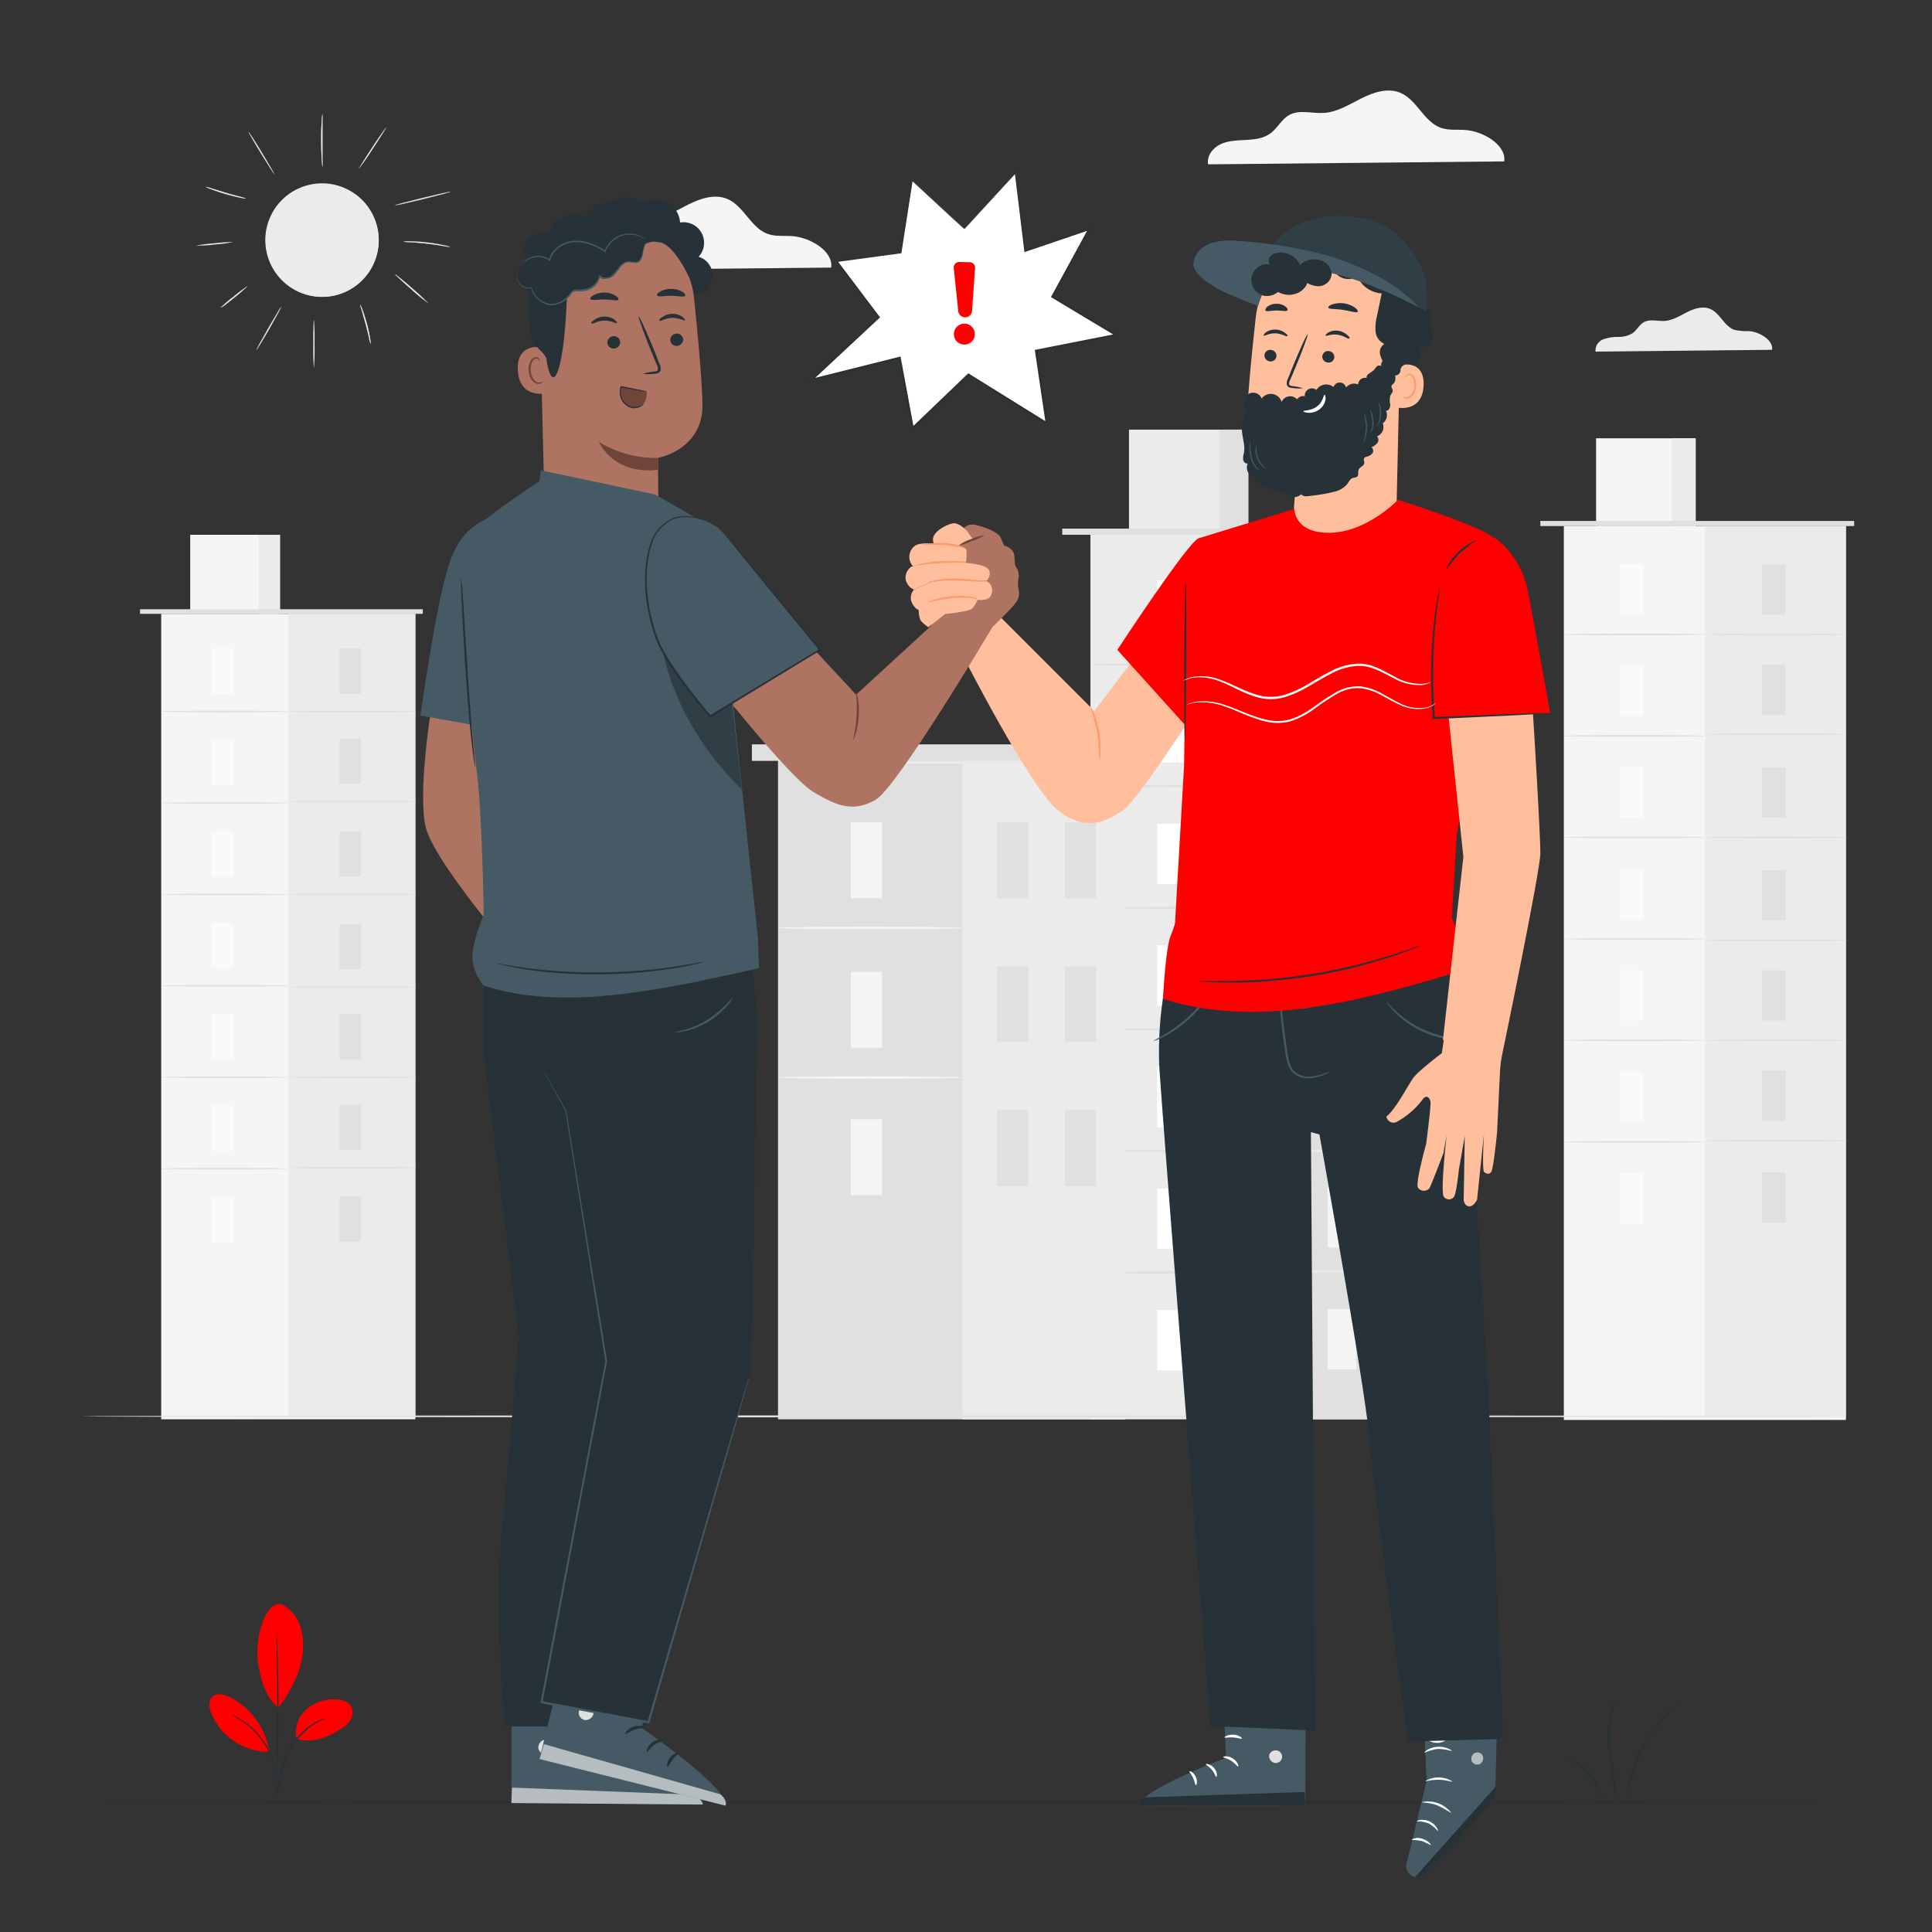 <svg xmlns="http://www.w3.org/2000/svg" viewBox="0 0 500 500"><rect x="0" y="0" width="500" height="500" fill="#333333" stroke="none"/><g id="freepik--background-complete--inject-110"><rect x="404.72" y="136.14" width="73" height="231.34" style="fill:#f5f5f5"></rect><rect x="441.22" y="136.14" width="36.5" height="230.7" style="fill:#ebebeb"></rect><rect x="413.06" y="113.43" width="25.78" height="22.71" style="fill:#f5f5f5"></rect><rect x="432.69" y="113.43" width="6.14" height="22.71" style="fill:#ebebeb"></rect><polyline points="398.64 136.14 398.64 134.82 479.85 134.82 479.85 136.14" style="fill:#e0e0e0"></polyline><rect x="419.13" y="146.05" width="6.18" height="13.03" style="fill:#fafafa"></rect><path d="M441.22,164.19c0,.14-8.17.25-18.25.25s-18.25-.11-18.25-.25,8.17-.25,18.25-.25S441.22,164.05,441.22,164.19Z" style="fill:#e0e0e0"></path><rect x="455.94" y="146.05" width="6.18" height="13.03" style="fill:#e0e0e0"></rect><path d="M478,164.19c0,.14-8.17.25-18.24.25s-18.25-.11-18.25-.25,8.16-.25,18.25-.25S478,164.05,478,164.19Z" style="fill:#e0e0e0"></path><rect x="455.94" y="171.91" width="6.18" height="13.03" style="fill:#e0e0e0"></rect><path d="M478,190.06c0,.13-8.17.25-18.24.25s-18.25-.12-18.25-.25,8.16-.25,18.25-.25S478,189.92,478,190.06Z" style="fill:#e0e0e0"></path><rect x="455.94" y="198.56" width="6.18" height="13.03" style="fill:#e0e0e0"></rect><path d="M478,216.7c0,.14-8.17.25-18.24.25s-18.25-.11-18.25-.25,8.16-.24,18.25-.24S478,216.57,478,216.7Z" style="fill:#e0e0e0"></path><rect x="455.94" y="225.21" width="6.18" height="13.03" style="fill:#e0e0e0"></rect><path d="M478,243.35c0,.14-8.17.25-18.24.25s-18.25-.11-18.25-.25,8.16-.25,18.25-.25S478,243.21,478,243.35Z" style="fill:#e0e0e0"></path><rect x="455.94" y="251.09" width="6.18" height="13.03" style="fill:#e0e0e0"></rect><path d="M478,269.24c0,.13-8.17.24-18.24.24s-18.25-.11-18.25-.24,8.16-.25,18.25-.25S478,269.1,478,269.24Z" style="fill:#e0e0e0"></path><rect x="455.94" y="277.08" width="6.18" height="13.03" style="fill:#e0e0e0"></rect><rect x="455.94" y="303.41" width="6.18" height="13.03" style="fill:#e0e0e0"></rect><path d="M478,295.23c0,.13-8.17.24-18.24.24s-18.25-.11-18.25-.24,8.16-.25,18.25-.25S478,295.09,478,295.23Z" style="fill:#e0e0e0"></path><rect x="419.13" y="172.31" width="6.18" height="13.03" style="fill:#fafafa"></rect><path d="M441.22,190.45c0,.14-8.17.25-18.25.25s-18.25-.11-18.25-.25,8.17-.25,18.25-.25S441.22,190.31,441.22,190.45Z" style="fill:#e0e0e0"></path><rect x="419.13" y="198.57" width="6.18" height="13.03" style="fill:#fafafa"></rect><path d="M441.22,216.71c0,.14-8.17.25-18.25.25s-18.25-.11-18.25-.25,8.17-.25,18.25-.25S441.22,216.58,441.22,216.71Z" style="fill:#e0e0e0"></path><rect x="419.13" y="224.83" width="6.18" height="13.03" style="fill:#fafafa"></rect><path d="M441.22,243c0,.14-8.17.25-18.25.25s-18.25-.11-18.25-.25,8.17-.24,18.25-.24S441.22,242.84,441.22,243Z" style="fill:#e0e0e0"></path><rect x="419.13" y="251.09" width="6.18" height="13.03" style="fill:#fafafa"></rect><path d="M441.22,269.24c0,.13-8.17.24-18.25.24s-18.25-.11-18.25-.24S412.89,269,423,269,441.22,269.1,441.22,269.24Z" style="fill:#e0e0e0"></path><rect x="419.13" y="277.36" width="6.18" height="13.03" style="fill:#fafafa"></rect><path d="M441.22,295.5c0,.13-8.17.25-18.25.25s-18.25-.12-18.25-.25,8.17-.25,18.25-.25S441.22,295.36,441.22,295.5Z" style="fill:#e0e0e0"></path><rect x="419.13" y="303.62" width="6.18" height="13.03" style="fill:#fafafa"></rect><rect x="282.2" y="138.4" width="87.46" height="228.92" style="fill:#ebebeb"></rect><rect x="325.92" y="138.4" width="43.73" height="228.92" style="fill:#e0e0e0"></rect><rect x="292.18" y="111.19" width="30.88" height="27.21" style="fill:#ebebeb"></rect><rect x="315.7" y="111.19" width="7.36" height="27.21" style="fill:#e0e0e0"></rect><rect x="274.91" y="136.81" width="97.31" height="1.59" style="fill:#e0e0e0"></rect><rect x="299.46" y="150.27" width="7.4" height="15.61" style="fill:#fff"></rect><path d="M325.92,172c0,.17-9.79.3-21.86.3s-21.86-.13-21.86-.3,9.78-.3,21.86-.3S325.92,171.84,325.92,172Z" style="fill:#e0e0e0"></path><rect x="343.57" y="150.27" width="7.4" height="15.61" style="fill:#f5f5f5"></rect><path d="M370,172c0,.17-9.79.3-21.86.3s-21.87-.13-21.87-.3,9.79-.3,21.87-.3S370,171.84,370,172Z" style="fill:#ebebeb"></path><rect x="343.57" y="181.26" width="7.4" height="15.61" style="fill:#f5f5f5"></rect><path d="M370,203c0,.17-9.79.3-21.86.3s-21.87-.13-21.87-.3,9.79-.29,21.87-.29S370,202.83,370,203Z" style="fill:#ebebeb"></path><rect x="343.57" y="213.18" width="7.4" height="15.61" style="fill:#f5f5f5"></rect><path d="M370,234.92c0,.16-9.79.3-21.86.3s-21.87-.14-21.87-.3,9.79-.3,21.87-.3S370,234.76,370,234.92Z" style="fill:#ebebeb"></path><rect x="343.57" y="245.11" width="7.4" height="15.61" style="fill:#f5f5f5"></rect><path d="M370,266.85c0,.16-9.79.29-21.86.29s-21.87-.13-21.87-.29,9.79-.3,21.87-.3S370,266.68,370,266.85Z" style="fill:#ebebeb"></path><rect x="343.57" y="276.12" width="7.4" height="15.61" style="fill:#f5f5f5"></rect><path d="M370,297.86c0,.16-9.79.3-21.86.3s-21.87-.14-21.87-.3,9.79-.3,21.87-.3S370,297.69,370,297.86Z" style="fill:#ebebeb"></path><rect x="343.57" y="307.26" width="7.4" height="15.61" style="fill:#f5f5f5"></rect><rect x="343.57" y="338.81" width="7.4" height="15.61" style="fill:#f5f5f5"></rect><path d="M370,329c0,.16-9.79.3-21.86.3s-21.87-.14-21.87-.3,9.79-.3,21.87-.3S370,328.83,370,329Z" style="fill:#ebebeb"></path><rect x="299.46" y="181.73" width="7.4" height="15.61" style="fill:#fff"></rect><path d="M325.92,203.47c0,.16-9.79.29-21.86.29s-21.86-.13-21.86-.29,9.78-.3,21.86-.3S325.92,203.3,325.92,203.47Z" style="fill:#e0e0e0"></path><rect x="299.46" y="213.19" width="7.4" height="15.61" style="fill:#fff"></rect><path d="M325.92,234.93c0,.17-9.79.3-21.86.3s-21.86-.13-21.86-.3,9.78-.3,21.86-.3S325.92,234.77,325.92,234.93Z" style="fill:#e0e0e0"></path><rect x="299.46" y="244.66" width="7.4" height="15.61" style="fill:#fff"></rect><path d="M325.92,266.39c0,.17-9.79.3-21.86.3s-21.86-.13-21.86-.3,9.78-.29,21.86-.29S325.92,266.23,325.92,266.39Z" style="fill:#e0e0e0"></path><rect x="299.46" y="276.12" width="7.4" height="15.61" style="fill:#fff"></rect><path d="M325.92,297.86c0,.16-9.79.3-21.86.3s-21.86-.14-21.86-.3,9.78-.3,21.86-.3S325.92,297.69,325.92,297.86Z" style="fill:#e0e0e0"></path><rect x="299.46" y="307.59" width="7.4" height="15.61" style="fill:#fff"></rect><path d="M325.92,329.32c0,.17-9.79.3-21.86.3s-21.86-.13-21.86-.3S292,329,304.06,329,325.92,329.16,325.92,329.32Z" style="fill:#e0e0e0"></path><rect x="299.46" y="339.05" width="7.4" height="15.61" style="fill:#fff"></rect><rect x="201.35" y="196.77" width="89.86" height="170.55" style="fill:#e0e0e0"></rect><rect x="249.08" y="196.77" width="42.13" height="170.55" style="fill:#ebebeb"></rect><rect x="220.19" y="212.82" width="8.08" height="19.63" style="fill:#f5f5f5"></rect><rect x="220.19" y="289.65" width="8.08" height="19.63" style="fill:#f5f5f5"></rect><path d="M249.08,240.15c0,.17-10.69.31-23.87.31s-23.86-.14-23.86-.31,10.68-.3,23.86-.3S249.08,240,249.08,240.15Z" style="fill:#f5f5f5"></path><rect x="220.19" y="251.52" width="8.08" height="19.63" style="fill:#f5f5f5"></rect><path d="M249.08,278.86c0,.17-10.69.3-23.87.3s-23.86-.13-23.86-.3,10.68-.31,23.86-.31S249.08,278.69,249.08,278.86Z" style="fill:#f5f5f5"></path><rect x="258.02" y="212.82" width="8.08" height="19.63" style="fill:#e0e0e0"></rect><rect x="275.55" y="212.82" width="8.08" height="19.63" style="fill:#e0e0e0"></rect><rect x="258.02" y="250.07" width="8.08" height="19.63" style="fill:#e0e0e0"></rect><rect x="275.55" y="250.07" width="8.08" height="19.63" style="fill:#e0e0e0"></rect><rect x="258.02" y="287.31" width="8.08" height="19.63" style="fill:#e0e0e0"></rect><rect x="275.55" y="287.31" width="8.08" height="19.63" style="fill:#e0e0e0"></rect><rect x="194.59" y="192.64" width="103.37" height="4.27" style="fill:#e0e0e0"></rect><path d="M291.84,197.32c0,.17-20.09.31-44.86.31s-44.86-.14-44.86-.31S222.2,197,247,197,291.84,197.15,291.84,197.32Z" style="fill:#ebebeb"></path><rect x="41.72" y="158.86" width="65.77" height="208.45" style="fill:#f5f5f5"></rect><rect x="74.61" y="158.86" width="32.89" height="207.88" style="fill:#ebebeb"></rect><rect x="49.23" y="138.4" width="23.23" height="20.46" style="fill:#f5f5f5"></rect><rect x="66.92" y="138.4" width="5.54" height="20.46" style="fill:#ebebeb"></rect><polyline points="36.24 158.86 36.24 157.67 109.42 157.67 109.42 158.86" style="fill:#e0e0e0"></polyline><rect x="54.71" y="167.79" width="5.57" height="11.74" style="fill:#fafafa"></rect><path d="M74.61,184.13c0,.13-7.36.23-16.44.23s-16.45-.1-16.45-.23,7.36-.22,16.45-.22S74.61,184,74.61,184.13Z" style="fill:#e0e0e0"></path><rect x="87.88" y="167.79" width="5.57" height="11.74" style="fill:#e0e0e0"></rect><path d="M107.78,184.13c0,.13-7.36.23-16.44.23s-16.44-.1-16.44-.23,7.36-.22,16.44-.22S107.78,184,107.78,184.13Z" style="fill:#e0e0e0"></path><rect x="87.88" y="191.1" width="5.57" height="11.74" style="fill:#e0e0e0"></rect><path d="M107.78,207.44c0,.13-7.36.23-16.44.23s-16.44-.1-16.44-.23,7.36-.22,16.44-.22S107.78,207.32,107.78,207.44Z" style="fill:#e0e0e0"></path><rect x="87.88" y="215.11" width="5.57" height="11.74" style="fill:#e0e0e0"></rect><path d="M107.78,231.45c0,.13-7.36.23-16.44.23s-16.44-.1-16.44-.23,7.36-.22,16.44-.22S107.78,231.33,107.78,231.45Z" style="fill:#e0e0e0"></path><rect x="87.88" y="239.12" width="5.57" height="11.74" style="fill:#e0e0e0"></rect><path d="M107.78,255.46c0,.13-7.36.23-16.44.23s-16.44-.1-16.44-.23,7.36-.22,16.44-.22S107.78,255.34,107.78,255.46Z" style="fill:#e0e0e0"></path><rect x="87.88" y="262.44" width="5.57" height="11.74" style="fill:#e0e0e0"></rect><path d="M107.78,278.79c0,.12-7.36.22-16.44.22s-16.44-.1-16.44-.22,7.36-.23,16.44-.23S107.78,278.66,107.78,278.79Z" style="fill:#e0e0e0"></path><rect x="87.88" y="285.86" width="5.57" height="11.74" style="fill:#e0e0e0"></rect><rect x="87.88" y="309.58" width="5.57" height="11.74" style="fill:#e0e0e0"></rect><path d="M107.78,302.21c0,.12-7.36.22-16.44.22s-16.44-.1-16.44-.22,7.36-.23,16.44-.23S107.78,302.08,107.78,302.21Z" style="fill:#e0e0e0"></path><rect x="54.71" y="191.45" width="5.57" height="11.74" style="fill:#fafafa"></rect><path d="M74.61,207.8c0,.12-7.36.22-16.44.22s-16.45-.1-16.45-.22,7.36-.23,16.45-.23S74.61,207.67,74.61,207.8Z" style="fill:#e0e0e0"></path><rect x="54.71" y="215.11" width="5.57" height="11.74" style="fill:#fafafa"></rect><path d="M74.61,231.46c0,.13-7.36.23-16.44.23s-16.45-.1-16.45-.23,7.36-.22,16.45-.22S74.61,231.34,74.61,231.46Z" style="fill:#e0e0e0"></path><rect x="54.71" y="238.78" width="5.57" height="11.74" style="fill:#fafafa"></rect><path d="M74.61,255.12c0,.13-7.36.23-16.44.23s-16.45-.1-16.45-.23,7.36-.22,16.45-.22S74.61,255,74.61,255.12Z" style="fill:#e0e0e0"></path><rect x="54.71" y="262.44" width="5.57" height="11.74" style="fill:#fafafa"></rect><path d="M74.61,278.79c0,.12-7.36.22-16.44.22s-16.45-.1-16.45-.22,7.36-.23,16.45-.23S74.61,278.66,74.61,278.79Z" style="fill:#e0e0e0"></path><rect x="54.71" y="286.1" width="5.57" height="11.74" style="fill:#fafafa"></rect><path d="M74.61,302.45c0,.13-7.36.23-16.44.23s-16.45-.1-16.45-.23,7.36-.22,16.45-.22S74.61,302.33,74.61,302.45Z" style="fill:#e0e0e0"></path><rect x="54.71" y="309.77" width="5.57" height="11.74" style="fill:#fafafa"></rect><path d="M475,366.55c0,.14-101.64.26-227,.26s-227-.12-227-.26,101.61-.26,227-.26S475,366.41,475,366.55Z" style="fill:#e0e0e0"></path><path d="M215.11,69.25c.59-4.26-5.42-7.77-9.94-8.13-2.15-.18-4.39.15-6.43-.56-4.42-1.54-6.19-7.25-10.5-9.07-3.23-1.36-6.94-.15-10.07,1.42s-6.21,3.56-9.71,3.78c-3,.2-6.33-.93-9,.55-2,1.11-3,3.39-4.85,4.74s-4.11,1.6-6.33,1.72-4.51.14-6.53,1.06-3.69,3.06-3.27,5.24Z" style="fill:#f5f5f5"></path><path d="M389.29,41.77c.59-4.26-5.42-7.76-9.94-8.12-2.15-.18-4.39.15-6.43-.56-4.42-1.54-6.19-7.25-10.5-9.07-3.23-1.36-6.94-.15-10.07,1.42s-6.21,3.56-9.71,3.78c-3,.2-6.33-.93-9,.55-2,1.11-3,3.39-4.85,4.74s-4.11,1.59-6.33,1.71-4.51.15-6.53,1.07-3.68,3.06-3.27,5.24Z" style="fill:#f5f5f5"></path><path d="M458.61,90.53c.35-2.53-3.24-4.62-5.93-4.84a15.22,15.22,0,0,1-3.83-.33c-2.64-.92-3.69-4.33-6.26-5.41-1.93-.81-4.14-.09-6,.85s-3.7,2.12-5.78,2.25c-1.81.12-3.78-.55-5.37.33-1.18.66-1.8,2-2.88,2.82a7,7,0,0,1-3.78,1,10.59,10.59,0,0,0-3.89.63A3.08,3.08,0,0,0,412.93,91Z" style="fill:#ebebeb"></path><circle cx="83.34" cy="62.14" r="14.68" transform="translate(-6.3 114.77) rotate(-67.13)" style="fill:#ebebeb"></circle><path d="M83.34,76.83a14.61,14.61,0,1,1,5.72-1.15A14.54,14.54,0,0,1,83.34,76.83Z" style="fill:#ebebeb"></path><path d="M81.25,95a58.75,58.75,0,0,1-.15-6.06,58.63,58.63,0,0,1,.15-6,58.63,58.63,0,0,1,.15,6A58.75,58.75,0,0,1,81.25,95Z" style="fill:#ebebeb"></path><path d="M81.25,95s-.08,0-.13-1.79c0-1.14,0-2.66,0-4.28s0-3.14,0-4.28c0-1.79.1-1.79.13-1.79s.08,0,.12,1.79c0,1.14,0,2.66,0,4.28s0,3.14,0,4.28C81.33,95,81.28,95,81.25,95Zm0-12.1c-.07.23-.14,2.52-.14,6s.07,5.81.14,6c.07-.22.14-2.52.14-6S81.32,83.11,81.25,82.88Z" style="fill:#ebebeb"></path><path d="M72.79,79.44c.07,0-1.31,2.57-3.08,5.65s-3.28,5.54-3.36,5.5,1.31-2.58,3.09-5.65S72.72,79.4,72.79,79.44Z" style="fill:#ebebeb"></path><path d="M66.36,90.6h0s-.07,0,.84-1.71c.58-1.06,1.37-2.47,2.23-4s1.69-2.88,2.32-3.92a7.79,7.79,0,0,1,1.05-1.59h0s.07,0-.85,1.71c-.58,1.06-1.37,2.47-2.23,4-1.53,2.64-3.22,5.46-3.36,5.5Zm6.41-11.13c-.17.17-1.46,2.25-3.32,5.47s-3,5.38-3.08,5.62c.18-.17,1.46-2.25,3.32-5.48S72.71,79.71,72.77,79.47Z" style="fill:#ebebeb"></path><path d="M64.11,74A33.75,33.75,0,0,1,60.68,77a34.33,34.33,0,0,1-3.62,2.68,30.59,30.59,0,0,1,3.43-2.92A33,33,0,0,1,64.11,74Z" style="fill:#ebebeb"></path><path d="M57.06,79.66h0s0-.06,1-.93c.65-.55,1.52-1.27,2.47-2A36.82,36.82,0,0,1,64.1,74h0s0,0,0,0h0A35.89,35.89,0,0,1,60.69,77c-.94.75-1.84,1.44-2.52,2A4.83,4.83,0,0,1,57.06,79.66Zm7-5.61a38.11,38.11,0,0,0-3.6,2.68,41.3,41.3,0,0,0-3.42,2.89A38.89,38.89,0,0,0,60.67,77,40.9,40.9,0,0,0,64.09,74.05Zm0,0Z" style="fill:#ebebeb"></path><path d="M95.9,89a7.77,7.77,0,0,1-.39-1.49c-.21-.92-.51-2.2-.89-3.59s-.75-2.65-1-3.56a9.27,9.27,0,0,1-.42-1.48,6.48,6.48,0,0,1,.62,1.41c.34.89.75,2.14,1.13,3.55a36.32,36.32,0,0,1,.8,3.63A7,7,0,0,1,95.9,89Z" style="fill:#ebebeb"></path><path d="M95.9,89c-.05,0-.11-.23-.41-1.51-.19-.86-.5-2.17-.88-3.59s-.78-2.72-1-3.55v0c-.38-1.2-.45-1.47-.4-1.48s0,0,.22.37.26.64.42,1.05c.23.6.68,1.87,1.13,3.54s.69,3,.8,3.64A7.27,7.27,0,0,1,95.91,89ZM93.18,78.9c0,.11.19.7.42,1.44v0c.26.83.65,2.1,1,3.55s.69,2.74.88,3.6.32,1.37.37,1.47a8.84,8.84,0,0,0-.18-1.51c-.11-.64-.35-2-.8-3.63s-.9-2.93-1.13-3.54A9.5,9.5,0,0,0,93.18,78.9Z" style="fill:#ebebeb"></path><path d="M110.79,78.43a49.51,49.51,0,0,1-4.34-3.58A52,52,0,0,1,102.31,71a53.28,53.28,0,0,1,4.34,3.59A55.47,55.47,0,0,1,110.79,78.43Z" style="fill:#ebebeb"></path><path d="M110.78,78.45a55.87,55.87,0,0,1-4.34-3.59c-1.13-1-2.19-1.93-3-2.66-1.22-1.13-1.19-1.16-1.17-1.19h0a55.87,55.87,0,0,1,4.34,3.59c1.13,1,2.19,1.93,3,2.66,1.22,1.12,1.19,1.16,1.17,1.18h0s0,0,0,0ZM102.33,71c.11.19,1.67,1.65,4.13,3.79s4.11,3.5,4.31,3.59c-.11-.19-1.67-1.65-4.13-3.8S102.53,71.12,102.33,71Z" style="fill:#ebebeb"></path><path d="M116.49,63.91a10.94,10.94,0,0,1-1.77-.25c-1.09-.18-2.59-.42-4.26-.61s-3.19-.3-4.29-.37a10.7,10.7,0,0,1-1.78-.16,8.67,8.67,0,0,1,1.79-.06c1.11,0,2.64.09,4.32.28s3.18.47,4.26.7A9.11,9.11,0,0,1,116.49,63.91Z" style="fill:#ebebeb"></path><path d="M116.44,63.94c-.13,0-.49-.06-1.37-.21l-.35-.06c-1.49-.25-2.92-.45-4.26-.6s-2.78-.28-4.29-.38l-.35,0c-1.21-.08-1.45-.1-1.45-.15a0,0,0,0,0,0,0,9.75,9.75,0,0,1,1.8-.07c.76,0,2.34.06,4.32.29s3.52.54,4.27.7a9.12,9.12,0,0,1,1.73.47s0,0,0,0h0S116.49,63.94,116.44,63.94Zm-12-1.41c.1,0,.66.06,1.4.11l.35,0c1.52.1,3,.22,4.29.38s2.78.35,4.26.6l.35.06c.71.12,1.24.21,1.38.21h0a11.59,11.59,0,0,0-1.7-.45c-.74-.16-2.29-.47-4.27-.7a43,43,0,0,0-4.31-.29A10.88,10.88,0,0,0,104.42,62.53Z" style="fill:#ebebeb"></path><path d="M116.51,49.63c0,.09-3.16.93-7.1,1.89s-7.15,1.67-7.17,1.59,3.16-.93,7.1-1.89S116.49,49.55,116.51,49.63Z" style="fill:#ebebeb"></path><path d="M102.27,53.13s0,0,0,0,0-.07,2.08-.63c1.34-.36,3.13-.81,5-1.27s3.71-.89,5.06-1.19c2.12-.47,2.13-.42,2.14-.39h0s0,.08-2.08.63c-1.34.36-3.13.81-5,1.28s-3.71.88-5.06,1.18A19,19,0,0,1,102.27,53.13Zm14.21-3.49c-.29,0-3,.59-7.14,1.6s-6.81,1.73-7.07,1.86c.29,0,3-.59,7.14-1.59S116.22,49.77,116.48,49.64Z" style="fill:#ebebeb"></path><path d="M99.92,33c.07,0-1.45,2.47-3.4,5.41a63.8,63.8,0,0,1-3.65,5.25c-.07,0,1.45-2.47,3.4-5.42S99.85,33,99.92,33Z" style="fill:#ebebeb"></path><path d="M92.87,43.68h0a0,0,0,0,1,0,0c0-.14,1.73-2.9,3.4-5.43,1-1.42,1.84-2.75,2.53-3.74C99.85,33,99.9,33,99.93,33h0S100,33,99,34.63c-.64,1-1.51,2.37-2.45,3.79S94.7,41.18,94,42.17C93,43.55,92.91,43.68,92.87,43.68ZM99.9,33c-.18.16-1.58,2.14-3.62,5.23S93,43.4,92.89,43.64c.18-.17,1.58-2.15,3.62-5.24S99.83,33.26,99.9,33Z" style="fill:#ebebeb"></path><path d="M83.46,29.52a17.13,17.13,0,0,1,0,2c0,1.24,0,3,0,4.85s0,3.61,0,4.86a14.66,14.66,0,0,1,0,2,12.5,12.5,0,0,1-.2-2c-.08-1.25-.14-3-.14-4.87s.05-3.62.13-4.86A10.32,10.32,0,0,1,83.46,29.52Z" style="fill:#ebebeb"></path><path d="M83.47,43.28s0,0-.1-.55c0-.37-.08-.88-.12-1.47,0-.84-.13-2.58-.14-4.87s.08-4,.13-4.86c0-.59.08-1.1.11-1.47.06-.53.08-.56.1-.56h0a7.81,7.81,0,0,1,0,2c0,1.17,0,2.94,0,4.85s0,3.55,0,4.78v.08c0,1.84,0,2,0,2Zm0-13.73a18,18,0,0,0-.18,2c0,.84-.13,2.59-.13,4.86s.09,4,.14,4.87a19.52,19.52,0,0,0,.19,2c0-.17,0-1.25,0-2v-.08c0-1.23,0-2.92,0-4.78s0-3.68,0-4.86C83.47,30.8,83.49,29.72,83.45,29.55Z" style="fill:#ebebeb"></path><path d="M71,45.05c-.08,0-1.62-2.36-3.46-5.36s-3.26-5.47-3.19-5.52S66,36.53,67.8,39.53,71.06,45,71,45.05Z" style="fill:#ebebeb"></path><path d="M71,45.06s-.17-.12-1.08-1.54c-.65-1-1.5-2.37-2.39-3.82-1.57-2.57-3.23-5.39-3.19-5.53h0s.07,0,1.09,1.54c.65,1,1.5,2.37,2.39,3.82s1.71,2.83,2.31,3.87c.94,1.63.9,1.66.88,1.67h0ZM64.36,34.2c.06.24,1.26,2.34,3.19,5.48S70.79,44.86,71,45c-.06-.23-1.26-2.33-3.19-5.48S64.54,34.37,64.36,34.2Z" style="fill:#ebebeb"></path><path d="M63.54,51.38A7.47,7.47,0,0,1,62,51.13c-1-.2-2.27-.52-3.69-.94s-2.71-.86-3.62-1.21a6.9,6.9,0,0,1-1.44-.64,8.33,8.33,0,0,1,1.51.43c.93.3,2.21.7,3.63,1.12s2.72.77,3.66,1A8.63,8.63,0,0,1,63.54,51.38Z" style="fill:#ebebeb"></path><path d="M63.49,51.4l-.38,0L62,51.15c-.64-.14-2-.44-3.69-.95s-3-1-3.61-1.21l-1.07-.44c-.4-.17-.39-.2-.39-.22s.22,0,1.54.42c.74.24,2.13.68,3.63,1.13s2.6.74,3.65,1c1.34.36,1.53.43,1.52.48h0S63.55,51.4,63.49,51.4Zm-10.24-3a11.11,11.11,0,0,0,1.43.61c.61.24,1.9.71,3.61,1.21s3.05.81,3.69.95a11.28,11.28,0,0,0,1.51.25h0c-.1-.06-.87-.27-1.48-.44-1.06-.28-2.29-.62-3.66-1s-2.89-.89-3.63-1.13C54.16,48.6,53.38,48.35,53.25,48.35Z" style="fill:#ebebeb"></path><path d="M60.28,62.66a37.67,37.67,0,0,1-4.68.6,35.37,35.37,0,0,1-4.72.3,38.38,38.38,0,0,1,4.69-.6A35.33,35.33,0,0,1,60.28,62.66Z" style="fill:#ebebeb"></path><path d="M51.15,63.6a.7.7,0,0,1-.27,0v0a0,0,0,0,1,0,0,37.69,37.69,0,0,1,4.69-.61,39.86,39.86,0,0,1,4.72-.3v0h0a0,0,0,0,1,0,0,37.69,37.69,0,0,1-4.69.61C53.8,63.45,51.86,63.6,51.15,63.6Zm-.24,0a43.61,43.61,0,0,0,4.69-.31,42,42,0,0,0,4.66-.59,43.74,43.74,0,0,0-4.69.31A42,42,0,0,0,50.91,63.56Z" style="fill:#ebebeb"></path></g><g id="freepik--Floor--inject-110"><path d="M25.34,466.43c0-.14,99.7-.26,222.65-.26s222.67.12,222.67.26S371,466.7,248,466.7,25.34,466.58,25.34,466.43Z" style="fill:#263238"></path></g><g id="freepik--Plants--inject-110"><path d="M72.72,415.12a9.5,9.5,0,0,1,4.91,5.57,16.66,16.66,0,0,1,.65,7.53C77.73,433.11,75,438.05,72,442c-4.12-3.59-5.06-9.86-5.35-13.07-.44-5.07,1.84-14.51,6.11-13.76" style="fill:#FF0000"></path><path d="M76.75,450a8.09,8.09,0,0,1,2.61-7.69,10.71,10.71,0,0,1,7.92-2.47,4.5,4.5,0,0,1,3.47,1.56,3.45,3.45,0,0,1,.06,3.5,7.1,7.1,0,0,1-2.6,2.56c-3.57,2.23-7.43,3.75-11.46,2.54" style="fill:#FF0000"></path><path d="M71.47,465a5.26,5.26,0,0,1,.14-1c.13-.7.3-1.61.5-2.71a28.65,28.65,0,0,1,2.8-8.68A17.42,17.42,0,0,1,81.14,446a11.6,11.6,0,0,1,2.54-1.12,5.71,5.71,0,0,1,.73-.19.74.74,0,0,1,.26,0,19.13,19.13,0,0,0-3.4,1.56,18,18,0,0,0-6,6.58,30.85,30.85,0,0,0-2.86,8.55c-.25,1.14-.45,2.06-.61,2.69A6.47,6.47,0,0,1,71.47,465Z" style="fill:#263238"></path><path d="M71.62,422.47a2.14,2.14,0,0,1,0,.43c0,.33,0,.75.08,1.26,0,1.1.12,2.68.18,4.64.13,3.92.23,9.34.2,15.32s-.17,11.4-.33,15.31c-.08,2-.16,3.55-.23,4.64,0,.52-.06.94-.08,1.26a1.72,1.72,0,0,1-.06.44,3,3,0,0,1,0-.44c0-.33,0-.75,0-1.26,0-1.14.07-2.72.12-4.64.09-3.92.2-9.33.23-15.31s0-11.39-.1-15.31c0-1.93-.05-3.5-.07-4.64v-1.26A2.12,2.12,0,0,1,71.62,422.47Z" style="fill:#263238"></path><path d="M69.62,453A18.9,18.9,0,0,0,59.3,439.15c-1.38-.66-3.18-1.09-4.31-.07s-.88,2.87-.32,4.29a16.13,16.13,0,0,0,14.85,10" style="fill:#FF0000"></path><path d="M60,443.79a4.08,4.08,0,0,1,.88.38,9.82,9.82,0,0,1,1,.52c.37.24.82.46,1.26.79s1,.66,1.44,1.08a17.53,17.53,0,0,1,1.53,1.4A21,21,0,0,1,69,451.69,20.26,20.26,0,0,1,70.87,456a17.7,17.7,0,0,1,.49,2,14.07,14.07,0,0,1,.24,1.79,13.23,13.23,0,0,1,.07,1.48,9.56,9.56,0,0,1,0,1.12,4.7,4.7,0,0,1-.11.95c-.08,0,.06-1.36-.18-3.53a16.15,16.15,0,0,0-.28-1.75,19.14,19.14,0,0,0-.51-2,22.16,22.16,0,0,0-1.91-4.25,22.44,22.44,0,0,0-2.84-3.69,18.85,18.85,0,0,0-1.48-1.39c-.47-.43-1-.77-1.39-1.1C61.17,444.42,59.93,443.86,60,443.79Z" style="fill:#263238"></path><path d="M434.77,440.57c.06.08-1.27,1.13-3.16,3.1a39,39,0,0,0-6.2,8.6,42.36,42.36,0,0,0-2.35,5.36,39.78,39.78,0,0,0-1.3,4.6c-.58,2.66-.71,4.36-.8,4.35a4.8,4.8,0,0,1,0-1.2,24.31,24.31,0,0,1,.42-3.22,33.26,33.26,0,0,1,1.21-4.69A38.59,38.59,0,0,1,425,452a39,39,0,0,1,3.2-5,34.13,34.13,0,0,1,3.2-3.62,26.7,26.7,0,0,1,2.44-2.16A6.07,6.07,0,0,1,434.77,440.57Z" style="fill:#263238"></path><path d="M417.83,440.64c.08,0-.27,1.45-.72,3.76a24.15,24.15,0,0,0-.47,4.08,33.45,33.45,0,0,0,.35,5c.47,3.58.88,6.82,1.14,9.17.14,1.18.23,2.13.29,2.79a4.26,4.26,0,0,1,0,1,3.73,3.73,0,0,1-.24-1c-.12-.65-.27-1.59-.45-2.76-.36-2.34-.83-5.57-1.3-9.15a30.49,30.49,0,0,1-.31-5.11,21.76,21.76,0,0,1,.59-4.15c.26-1.15.53-2.07.72-2.71A4.37,4.37,0,0,1,417.83,440.64Z" style="fill:#263238"></path><path d="M405.09,454.27a7,7,0,0,1,2.09,1,18.66,18.66,0,0,1,7.12,8.61,7.54,7.54,0,0,1,.64,2.25,23.91,23.91,0,0,0-9.85-11.9Z" style="fill:#263238"></path></g><g id="freepik--speech-bubble--inject-110"><polygon points="249.58 59.28 236.1 46.69 233.15 65.4 216.56 67.63 227.47 82.13 210.11 98.25 232.87 92.57 236.22 110.75 250.64 96.93 270.89 109.5 268.11 90.7 288.72 86.63 272.29 76.81 281.76 59.38 265.24 65.03 262.73 44.78 249.58 59.28" style="fill:#fff"></polygon><path d="M249.58,59.28l.86-1L253,55.46l9.67-10.76.18-.21,0,.27c.7,5.57,1.56,12.41,2.55,20.24l-.22-.14,16.51-5.67.49-.17-.25.45-9.45,17.44-.09-.3,16.44,9.82.54.31-.61.13L268.16,91l.2-.28c.88,6,1.82,12.32,2.78,18.8l.08.55-.47-.3L251.53,97.79l-1-.64.32,0L236.4,110.93l-.35.33-.08-.47-3.35-18.17.31.2-22.76,5.66-.9.23.68-.63L227.32,82l0,.29L216.41,67.74l-.2-.26.33,0,16.59-2.19-.14.13,3-18.7,0-.22.16.16,10,9.39,2.57,2.44.87.84s-.3-.25-.87-.78-1.46-1.33-2.59-2.38L236,46.78l.2-.07c-.8,5.12-1.76,11.32-2.91,18.72v.12l-.13,0-16.58,2.25.13-.31q5.1,6.76,10.93,14.49l.12.15-.15.14L210.28,98.43l-.22-.41,22.74-5.69.26-.07.05.27q1.65,8.88,3.36,18.17l-.43-.14,14.42-13.82.15-.14.17.11,1,.64L271,109.29l-.39.25c-.95-6.47-1.89-12.82-2.77-18.8l0-.24.24,0,20.61-4.06-.07.44L272.18,77l-.19-.11.1-.19,9.5-17.42.24.29L265.3,65.19l-.2.07,0-.21c-.95-7.84-1.78-14.69-2.46-20.25l.22.06L253,55.59l-2.55,2.77Z" style="fill:#263238"></path><path d="M252.34,69.37l-.77,11.08a1.8,1.8,0,0,1-1.7,1.68h0A1.8,1.8,0,0,1,248,80.52l-1.17-11.16a1.42,1.42,0,0,1,1.43-1.56l2.71.06A1.41,1.41,0,0,1,252.34,69.37Z" style="fill:#FF0000"></path><path d="M247,87.3a2.71,2.71,0,1,0,1.74-3.41A2.71,2.71,0,0,0,247,87.3Z" style="fill:#FF0000"></path></g><g id="freepik--Characters--inject-110"><path d="M259.21,160l24,24L304,156.62l12,17s-20.92,33.13-25.36,36.09-9.63,5.74-16.84,0-24.89-40.54-24.89-40.54l7-10.73Z" style="fill:#ffbf9d"></path><path d="M263.64,152.72a7.51,7.51,0,0,1,0-3.34,3.85,3.85,0,0,0-.73-2.71c-.45-.64-.18-1.45-.45-3.16s-2.62-2.35-2.62-2.35-.36-.82-.9-2.08-3.71-2.53-6.14-3.16-3.35.81-3.35.81l.09.54,1.18,1.54-4.88,1.89-3.25,17.8-1.63,3.5,12.36,5.55L256.1,163s6.5-6.24,7-7.33A3.8,3.8,0,0,0,263.64,152.72Z" style="fill:#ae7461"></path><path d="M250.19,137.35s-2-2.24-3.68-1.9-5,2.13-5.07,4.09,2.19,1.9,3.63,1.55l.74-.34,1.22.82,4.88-1.9Z" style="fill:#ffbf9d"></path><path d="M241.44,140.67s-3.31-.28-4.51.49a3.54,3.54,0,0,0-.65,5.38l5.56-1.15,8.17,0s.33-2.78,0-3.27S245,140.54,241.44,140.67Z" style="fill:#ffbf9d"></path><path d="M235.9,146.64a3.44,3.44,0,0,0-1.54,3.16,3.59,3.59,0,0,0,2.19,2.79l5.86-2.55,13,.24s2-2.5-.56-3.64-9-1.23-11.72-1.24A35.88,35.88,0,0,0,235.9,146.64Z" style="fill:#ffbf9d"></path><path d="M236.55,152.59A3.1,3.1,0,0,0,236,156c.93,1.81,1.75,1.81,1.75,1.81s0,2.28.7,3a12.66,12.66,0,0,0,1.81,1.52l4.38-3.44s6.18-.58,7-1.43a7.62,7.62,0,0,0,1.34-2.25s2.24.35,3.17-.64,1-3.71-1.18-4.24L242.41,150Z" style="fill:#ffbf9d"></path><path d="M207.08,164.2l14.48,15.58L240.92,162l15.89.33s-24.5,41.3-30.15,44.61-9.93,1.8-16.27-2.06S183,174.27,183,174.27Z" style="fill:#ae7461"></path><path d="M252.8,155.53c.94-.67-2.47-.95-6.08-.75a58.12,58.12,0,0,0-6.63,1.14,5.94,5.94,0,0,1,1.84-.77,20.54,20.54,0,0,1,4.75-.89,21,21,0,0,1,4.83.21l.82.15a.93.93,0,0,1,.6.37.47.47,0,0,1,0,.46C252.87,155.54,252.81,155.54,252.8,155.53Z" style="fill:#ff9a6c"></path><path d="M255.4,150.46a8.94,8.94,0,0,1-2.3.06l-5.51-.26a29.58,29.58,0,0,0-5.46.25,17.64,17.64,0,0,1-2.26.35,6.8,6.8,0,0,1,2.19-.71,22.52,22.52,0,0,1,5.55-.41c2.17.07,4.11.28,5.51.41A11.59,11.59,0,0,1,255.4,150.46Z" style="fill:#ff9a6c"></path><path d="M250.15,145.54c0,.17-3,0-6.67.19s-6.61.78-6.64.62a6.92,6.92,0,0,1,1.9-.53,33.33,33.33,0,0,1,4.71-.61,38.11,38.11,0,0,1,4.75,0A6.76,6.76,0,0,1,250.15,145.54Z" style="fill:#ff9a6c"></path><path d="M250,142a31.25,31.25,0,0,0-5.64-.95c-3.16-.13-5.76.07-5.76-.11a5.45,5.45,0,0,1,1.68-.29,28.35,28.35,0,0,1,4.11-.12,15.3,15.3,0,0,1,4.07.72A4.41,4.41,0,0,1,250,142Z" style="fill:#ff9a6c"></path><path d="M254.81,138.54a15,15,0,0,1-3.28,1.46,15.87,15.87,0,0,1-3.39,1.17,10.34,10.34,0,0,1,3.2-1.65A10.88,10.88,0,0,1,254.81,138.54Z" style="fill:#6f4439"></path><path d="M284.45,197a61.12,61.12,0,0,0-.44-7.1,61.17,61.17,0,0,0-1.8-6.89,6.7,6.7,0,0,1,1,1.88,23.59,23.59,0,0,1,1.35,4.92,22.93,22.93,0,0,1,.25,5.1A6.63,6.63,0,0,1,284.45,197Z" style="fill:#ff9a6c"></path><path d="M220.88,191.5c-.15,0,.6-2.77.8-6.22s-.2-6.25,0-6.27a21.26,21.26,0,0,1-.76,12.49Z" style="fill:#6f4439"></path><path d="M322.76,108c.09-5.28,1.16-16.13,2.24-25.95a20.38,20.38,0,0,1,20.84-18.14l1.05,0c11.35,1,16.85,11.18,15.54,22.5l-1,44.64-8.1,13-19.05-4.31,1.35-18.84S322.58,118.89,322.76,108Z" style="fill:#ffbf9d"></path><path d="M333.45,120.9a25.45,25.45,0,0,0,14.36-3.63s-3.59,7.76-14.47,6.46Z" style="fill:#ff9a6c"></path><path d="M327.24,91.91a1.57,1.57,0,0,0,1.46,1.62,1.5,1.5,0,0,0,1.65-1.36,1.57,1.57,0,0,0-1.46-1.62A1.49,1.49,0,0,0,327.24,91.91Z" style="fill:#263238"></path><path d="M327,86.85c.19.2,1.4-.64,3.08-.58s2.88.93,3.07.73-.09-.47-.62-.87a4.23,4.23,0,0,0-2.45-.84,4.1,4.1,0,0,0-2.45.72C327.14,86.39,327,86.75,327,86.85Z" style="fill:#263238"></path><path d="M342.21,92.21a1.56,1.56,0,0,0,1.46,1.62,1.49,1.49,0,0,0,1.65-1.36,1.57,1.57,0,0,0-1.46-1.62A1.49,1.49,0,0,0,342.21,92.21Z" style="fill:#263238"></path><path d="M343.05,86.86c.16.23,1.45-.48,3.12-.24s2.77,1.23,3,1,0-.46-.52-.93a4.34,4.34,0,0,0-2.35-1.09,4.09,4.09,0,0,0-2.51.44C343.19,86.41,343,86.76,343.05,86.86Z" style="fill:#263238"></path><path d="M337.23,100.49a11.82,11.82,0,0,0-2.71-.57c-.43-.06-.83-.15-.9-.45a2.23,2.23,0,0,1,.33-1.26c.43-1,.88-2.1,1.36-3.23,1.9-4.6,3.28-8.38,3.1-8.46s-1.88,3.6-3.77,8.19c-.46,1.14-.9,2.22-1.31,3.25a2.48,2.48,0,0,0-.27,1.68,1.09,1.09,0,0,0,.68.65,3.07,3.07,0,0,0,.73.12A10.54,10.54,0,0,0,337.23,100.49Z" style="fill:#263238"></path><path d="M343.77,79.61c.15.46,1.84.29,3.8.59s3.54.87,3.81.47c.13-.19-.14-.63-.77-1.09a6.71,6.71,0,0,0-5.8-.81C344.08,79,343.71,79.39,343.77,79.61Z" style="fill:#263238"></path><path d="M327.51,80.36c.28.39,1.45,0,2.84,0s2.56.33,2.85-.06c.12-.19-.05-.58-.56-1a4,4,0,0,0-2.29-.69,3.94,3.94,0,0,0-2.29.7C327.55,79.78,327.38,80.17,327.51,80.36Z" style="fill:#263238"></path><path d="M361.3,94.48c.19-.08,7.58-2,7.12,5.46s-7.85,5.47-7.85,5.25S361.3,94.48,361.3,94.48Z" style="fill:#ffbf9d"></path><path d="M363,102.5s.12.1.34.22a1.27,1.27,0,0,0,1,.07A3.23,3.23,0,0,0,366,100a4.26,4.26,0,0,0-.25-1.88,1.48,1.48,0,0,0-.92-1.06.66.66,0,0,0-.79.31c-.11.2-.07.35-.11.36s-.15-.13-.07-.44a.84.84,0,0,1,.32-.45,1,1,0,0,1,.73-.14,1.82,1.82,0,0,1,1.29,1.24,4.37,4.37,0,0,1,.32,2.1c-.14,1.51-1,2.87-2.09,3.11a1.38,1.38,0,0,1-1.18-.27C363,102.68,363,102.51,363,102.5Z" style="fill:#ff9a6c"></path><path d="M324.15,69.23a3.82,3.82,0,0,1,3-3c-.07-.23,1.53-1,2.78-1.87s1.52-3,2.65-1.93a3.5,3.5,0,0,1,4.85-3c0-1.32,1.91-1.76,3.19-2.1s1.77-.52,2.37.65a5.09,5.09,0,0,1,7.93-.41,6.49,6.49,0,0,1,7.78,3.71,6.15,6.15,0,0,1,5.3,4.39c1.57.18,1.94,1.4,2.57,2.84s1.5,3,.57,4.31a3.34,3.34,0,0,1,.53,5.29,3.35,3.35,0,0,1,1.07.91,3.49,3.49,0,0,1,.87,4.89,3.46,3.46,0,0,1-2.33,6.16c1.2,1.75-.36,4.1-1.27,4.6,0,0-3.05-1.3-3.57,1,0,0,0,0,0,0a1.39,1.39,0,0,1-1.89,1.41,4.92,4.92,0,0,1-1.87-2.19,10.89,10.89,0,0,1-1.48-3A2.61,2.61,0,0,1,358.27,89,3.91,3.91,0,0,1,356,85.83a11.83,11.83,0,0,1,.35-4l1.23-5.89a7.46,7.46,0,0,1-6.32-4.42,4.27,4.27,0,0,1-6.16-1.7A5.56,5.56,0,0,1,338.22,73c.25,1.55-2.57,2.91-4.1,3.28a5.53,5.53,0,0,1-3.41-.77s-2.66,1.47-4.07.86-3.24-2.46-2.27-3.91A6.91,6.91,0,0,1,324.15,69.23Z" style="fill:#263238"></path><path d="M338.38,59.29a2.59,2.59,0,0,1,.85-.46,1.56,1.56,0,0,1,1.09.09A1.61,1.61,0,0,1,341.2,60l.09.42.23-.37a2.74,2.74,0,0,1,2.34-1.23,2.65,2.65,0,0,1,2.42,1.95l.12.49.33-.39a3.3,3.3,0,0,1,2.62-1.17,3.16,3.16,0,0,1,2.6,1.56,3,3,0,0,1,.44,1.22l0,.3.3-.06a3.2,3.2,0,0,1,3.52,1.77,3.26,3.26,0,0,1-.63,3.47l-.3.3.41.08a3.53,3.53,0,0,1,2.2,1.5,3.43,3.43,0,0,1,.57,2,5.36,5.36,0,0,1-.44,1.8,1.36,1.36,0,0,0,.3-.41,3.74,3.74,0,0,0,.4-1.38,3.65,3.65,0,0,0-.52-2.21,3.88,3.88,0,0,0-2.41-1.74l.11.38a3.62,3.62,0,0,0-3.33-6.11l.34.24a3.79,3.79,0,0,0-3.59-3.26,3.81,3.81,0,0,0-3,1.39l.46.1a3.11,3.11,0,0,0-2.91-2.27,3.06,3.06,0,0,0-2.65,1.5l.32.05a1.86,1.86,0,0,0-1.11-1.28,1.74,1.74,0,0,0-1.25,0,1.78,1.78,0,0,0-.66.42C338.4,59.19,338.37,59.28,338.38,59.29Z" style="fill:#455a64"></path><path d="M323.07,102a2.35,2.35,0,0,1,3.45,1.14,2.92,2.92,0,0,1,5.17.9,2.39,2.39,0,0,1,4-.68,1.87,1.87,0,0,1,2-.81,1.85,1.85,0,0,1,3-1.64,3,3,0,0,1,4.44-.74,1.67,1.67,0,0,1,3.22.12,2.7,2.7,0,0,1,3.12-.81,1.81,1.81,0,0,1,2.24-1.66c-.26-.92,1.1-1.33,1.79-2,.31-.29.51-.7.84-1s.92-.33,1.14,0a1.54,1.54,0,0,1,2.9-1,4.48,4.48,0,0,1,.25,1.32c.21,1.43,1,3.13,0,4.14-.18.18-.42.32-.5.57-.13.41.28.81.31,1.24s-.43.89-.64,1.36a4.52,4.52,0,0,0,0,2.22c.05.75-.37,1.7-1.12,1.62a2.63,2.63,0,0,1-.83,3.26,2.56,2.56,0,0,1-1.5,3.37,1.33,1.33,0,0,1,.1,1.74,3.89,3.89,0,0,1-1.54,1.1,1.1,1.1,0,0,1,.27,1.54,2.48,2.48,0,0,1-1.47.89,1.1,1.1,0,0,0-.65.35c-.27.39.09.91,0,1.38-.12.71-1.12.92-1.42,1.57s.08,1.41-.39,1.85c-.3.28-.78.23-1.17.37-.7.24-1,1-1.46,1.62a6.24,6.24,0,0,1-3.63,2c-.69.18-1.38.33-2.08.46-1.4.26-2.81.43-4.23.6-.7.09-1.56.1-1.93-.5a2.44,2.44,0,0,1-3.87-.46,6,6,0,0,1-3.78-.72l-1.24-.54c-1.23-.54-2.6-1.23-3-2.52a2.72,2.72,0,0,1-1.95-3.72c-.56.16-1.1-.41-1.19-1a5.18,5.18,0,0,1,.22-1.73c.43-2.34-.82-4.72-.49-7.08.22-1.65,1.21-3.28.73-4.88a3.16,3.16,0,0,1-.23-1c0-.34.34-.69.67-.59a1.53,1.53,0,0,1,1.54-2" style="fill:#263238"></path><path d="M342.78,102.17c-.27,0-.33,1.8-1.92,3s-3.54,1-3.56,1.25c0,.11.43.36,1.25.41a4.52,4.52,0,0,0,3-.94,4,4,0,0,0,1.5-2.56C343.1,102.62,342.91,102.17,342.78,102.17Z" style="fill:#fff"></path><path d="M352.8,114.64a16.16,16.16,0,0,0,.7-3.86,16,16,0,0,0-.54-3.89,2.9,2.9,0,0,1,.46,1.08,9.07,9.07,0,0,1,.38,2.81,9.19,9.19,0,0,1-.5,2.8A3.34,3.34,0,0,1,352.8,114.64Z" style="fill:#455a64"></path><path d="M354.52,112a8.37,8.37,0,0,0,.41-.82,5.32,5.32,0,0,0,.19-2.21c-.14-1.77-.63-3.14-.54-3.16a7.38,7.38,0,0,1,.83,3.14,4.74,4.74,0,0,1-.28,2.3C354.87,111.81,354.53,112,354.52,112Z" style="fill:#455a64"></path><path d="M356.35,110.49a10.59,10.59,0,0,0,.79-3.25,10.83,10.83,0,0,0-.51-3.31,2.31,2.31,0,0,1,.46.9,6.81,6.81,0,0,1,.35,2.42,6.56,6.56,0,0,1-.56,2.38A2.38,2.38,0,0,1,356.35,110.49Z" style="fill:#455a64"></path><path d="M325.94,121.66a2,2,0,0,1-1-.67,6,6,0,0,1-1.3-2.67,9.23,9.23,0,0,1-.25-3,3.61,3.61,0,0,1,.24-1.2,14.8,14.8,0,0,0,.3,4.09,6.68,6.68,0,0,0,1.17,2.61A9.18,9.18,0,0,0,325.94,121.66Z" style="fill:#455a64"></path><path d="M327.54,121.26a2.14,2.14,0,0,1-.84-.59,5.88,5.88,0,0,1-1.78-4.52,2.23,2.23,0,0,1,.21-1,6.77,6.77,0,0,1,0,1,6.71,6.71,0,0,0,.46,2.34,6.89,6.89,0,0,0,1.25,2C327.26,121,327.57,121.22,327.54,121.26Z" style="fill:#455a64"></path><path d="M324.75,75.44a14.31,14.31,0,0,1,7.38-5.35c9-2.68,21.73-3.7,35.12,9.5l1.95.89a32.3,32.3,0,0,0-.28-7.83c-.46-2.22-4.51-15.18-19-16.54C349.93,56.11,327.81,52.5,324.75,75.44Z" style="fill:#455a64"></path><g style="opacity:0.3"><path d="M324.75,75.44a14.31,14.31,0,0,1,7.38-5.35c9-2.68,21.73-3.7,35.12,9.5l1.95.89a32.3,32.3,0,0,0-.28-7.83c-.46-2.22-4.51-15.18-19-16.54C349.93,56.11,327.81,52.5,324.75,75.44Z"></path></g><path d="M367.25,79.59c-5.5-6-12.57-9.48-20-12.24s-19.17-4.59-27.09-5a16.62,16.62,0,0,0-7.06.69c-2.21.87-4.15,2.87-4.25,5.25-.13,3,5.79,6.31,8.51,7.54s8.25,3.39,8.25,3.39,1.49-6.76,6.83-8.68C343.53,66.53,367.66,79.82,367.25,79.59Z" style="fill:#455a64"></path><path d="M324.08,71.06a4.26,4.26,0,0,1,4.59-2.66,1.62,1.62,0,0,1,0-1.94,3,3,0,0,1,1.78-1,5.4,5.4,0,0,1,6,3.12,5.18,5.18,0,0,1,4.85-1.32,4,4,0,0,1,3.32,3.46,3.26,3.26,0,0,1-1.95,3c-1.23.72-3.15.21-4.4-.48a4.52,4.52,0,0,1-7.16,1.91,4.13,4.13,0,0,1-7.05-4Z" style="fill:#263238"></path><path d="M316.44,432.79l.83,22.14s-22.22,8.29-22.47,12.39l43-.07.12-34.56Z" style="fill:#455a64"></path><path d="M330.56,453a1.77,1.77,0,0,1,1.22,2,1.69,1.69,0,0,1-2,1.22,1.84,1.84,0,0,1-1.28-2.13,1.74,1.74,0,0,1,2.19-1" style="fill:#e0e0e0"></path><path d="M337.79,467.25l-.12-3.49-41.18,1.38s-1.91.84-1.69,2.18Z" style="fill:#263238"></path><path d="M316.57,454.71c0,.21,1.06.31,2.1,1s1.58,1.55,1.77,1.47-.12-1.29-1.38-2.09S316.53,454.52,316.57,454.71Z" style="fill:#fff"></path><path d="M312.07,456.59c-.05.2.86.56,1.58,1.44s.92,1.83,1.13,1.82.34-1.2-.57-2.28S312.07,456.39,312.07,456.59Z" style="fill:#fff"></path><path d="M309.52,462c.19,0,.48-1-.06-2.16s-1.53-1.6-1.61-1.42.52.78.94,1.73S309.31,462,309.52,462Z" style="fill:#fff"></path><path d="M316.94,449.65c.09.19,1.05-.1,2.24,0s2.11.46,2.22.28-.78-.93-2.18-1S316.84,449.48,316.94,449.65Z" style="fill:#fff"></path><path d="M368,434.16l1.2,26.78L364,482.4a2.76,2.76,0,0,0,2.21,3.35h0a2.73,2.73,0,0,0,2.4-.76c4-4,18.27-19,18.33-20.47.09-2.28.75-28.66.75-28.66Z" style="fill:#455a64"></path><path d="M366.25,485.75l20.83-23.37,0,1.14a4.29,4.29,0,0,1-.92,2.7c-1.66,2-6.36,7.56-17.45,18.77a2.74,2.74,0,0,1-2.48.76Z" style="fill:#263238"></path><g style="opacity:0.6"><path d="M381.39,453.86A1.66,1.66,0,0,0,381,456a1.6,1.6,0,0,0,2.16.42,1.76,1.76,0,0,0,.42-2.31,1.64,1.64,0,0,0-2.29-.19" style="fill:#fff"></path></g><path d="M372.13,473.9a8.5,8.5,0,0,0-2.4-2,8.19,8.19,0,0,0-3.1-.52c0-.07.31-.28.94-.39a4.42,4.42,0,0,1,4.25,2C372.14,473.49,372.19,473.88,372.13,473.9Z" style="fill:#fff"></path><path d="M370.29,477.53a22.86,22.86,0,0,0-2.39-1.1,25.86,25.86,0,0,0-2.63-.28,3.06,3.06,0,0,1,2.78-.28C369.64,476.29,370.43,477.46,370.29,477.53Z" style="fill:#fff"></path><path d="M375.58,469.23a27.11,27.11,0,0,0-3.59-2c-2.11-.8-4-.66-4-.84a7.53,7.53,0,0,1,7.58,2.79Z" style="fill:#fff"></path><path d="M375.9,461.06c-.07.16-1.57-.43-3.49-.46s-3.45.47-3.51.31a6.77,6.77,0,0,1,7,.15Z" style="fill:#fff"></path><path d="M375.75,453.18a13.66,13.66,0,0,0-3.63-.56,13.11,13.11,0,0,0-3.53,1c0-.06.24-.4.85-.77a6,6,0,0,1,5.37-.3C375.46,452.82,375.78,453.12,375.75,453.18Z" style="fill:#fff"></path><path d="M372.14,451.12a2.46,2.46,0,0,1-.06-1,7.12,7.12,0,0,1,.75-2.68,3.16,3.16,0,0,1,1.31-1.52,1.12,1.12,0,0,1,1.25.22,1.83,1.83,0,0,1,.45,1.2,3.91,3.91,0,0,1-3.33,3.67,4.5,4.5,0,0,1-4.47-2.26,1.54,1.54,0,0,1-.1-1.3,1.09,1.09,0,0,1,1.12-.6,3.78,3.78,0,0,1,1.78.88,7.8,7.8,0,0,1,1.88,2,2.53,2.53,0,0,1,.43.91,12.5,12.5,0,0,0-2.55-2.62,3.63,3.63,0,0,0-1.58-.73.57.57,0,0,0-.61.32,1,1,0,0,0,.12.85,4,4,0,0,0,3.9,1.92,3.37,3.37,0,0,0,2.86-3.08,1.28,1.28,0,0,0-.28-.85.59.59,0,0,0-.68-.13,2.75,2.75,0,0,0-1.13,1.27A10.34,10.34,0,0,0,372.14,451.12Z" style="fill:#fff"></path><path d="M303.21,247.57A95.19,95.19,0,0,0,300,275.45c.2,6,13.29,171.26,13.29,171.26l27.08,1.15L339.26,293l2.2.58s12,66.54,12.74,77.27c.68,9.63,10.19,79.86,10.19,79.86l24.67-.68-3.92-90.51-5.45-88.84-2.37-25.9Z" style="fill:#263238"></path><path d="M344.2,277.4A5.06,5.06,0,0,1,343,278a12.78,12.78,0,0,1-3.4,1,7.12,7.12,0,0,1-2.5-.09,5.23,5.23,0,0,1-2.55-1.36,6.29,6.29,0,0,1-1.47-2.84c-.27-1.06-.41-2.17-.58-3.29-.68-4.49-1.09-8.59-1.31-11.56-.1-1.49-.17-2.69-.19-3.52a5.23,5.23,0,0,1,0-1.3,5.5,5.5,0,0,1,.2,1.28c.1,1,.23,2.12.38,3.5.32,3,.79,7,1.46,11.52.35,2.22.55,4.47,1.87,5.84a5.63,5.63,0,0,0,4.62,1.41,15.37,15.37,0,0,0,3.37-.83A5.56,5.56,0,0,1,344.2,277.4Z" style="fill:#455a64"></path><path d="M336.94,256.09s.18-.14.56-.14a2.36,2.36,0,0,1,1.5.55,2.71,2.71,0,0,1,1.05,2.14,2.69,2.69,0,0,1-4.65,1.52,2.7,2.7,0,0,1-.41-2.35,2.4,2.4,0,0,1,.88-1.33c.31-.22.53-.24.53-.22a3.11,3.11,0,0,0-1,1.64,2.37,2.37,0,0,0,.44,1.93,2.2,2.2,0,0,0,3.7-1.22,2.34,2.34,0,0,0-.79-1.8A3,3,0,0,0,336.94,256.09Z" style="fill:#455a64"></path><path d="M379.38,269.06a3,3,0,0,1-.92.1,17,17,0,0,1-2.55-.08A24.55,24.55,0,0,1,361,262a16.35,16.35,0,0,1-1.68-1.91,3.39,3.39,0,0,1-.51-.78c.08-.07.91,1,2.47,2.4a27.72,27.72,0,0,0,6.82,4.59,28.12,28.12,0,0,0,7.88,2.35C378.06,269,379.38,269,379.38,269.06Z" style="fill:#455a64"></path><path d="M314,255.61a11.45,11.45,0,0,1-1.52,2.71,31.16,31.16,0,0,1-5,5.62,30.65,30.65,0,0,1-6.15,4.28,11.56,11.56,0,0,1-2.85,1.21c0-.08,1-.59,2.65-1.56a38.43,38.43,0,0,0,6-4.35,39.3,39.3,0,0,0,5-5.44C313.29,256.57,313.92,255.57,314,255.61Z" style="fill:#455a64"></path><path d="M178.86,76.45a5.12,5.12,0,0,0,1.94-10A5.32,5.32,0,0,0,176,57.59a6.37,6.37,0,0,0-9.72-5,7.16,7.16,0,0,0-8.82,0,5.09,5.09,0,0,0-4.3,8.74" style="fill:#263238"></path><path d="M179.62,77.15a21.71,21.71,0,0,0-22.06-19.49l-1.13,0c-12.1,1-18,11.79-16.73,23.86l1.09,43.21h0l20.81,22.48,8.78-14.37-.09-14.34s11.6-2.06,11.5-13.71C181.74,99.19,180.69,87.61,179.62,77.15Z" style="fill:#ae7461"></path><path d="M170.38,118.51A28.3,28.3,0,0,1,155,114.37s3.59,8.53,15.19,7.23Z" style="fill:#6f4439"></path><path d="M176.79,87.8a1.67,1.67,0,0,1-1.57,1.72,1.6,1.6,0,0,1-1.75-1.47A1.67,1.67,0,0,1,175,86.34,1.59,1.59,0,0,1,176.79,87.8Z" style="fill:#263238"></path><path d="M177.23,82.9c-.2.22-1.48-.69-3.27-.64s-3.08,1-3.28.75.11-.49.67-.92a4.55,4.55,0,0,1,2.62-.87,4.35,4.35,0,0,1,2.61.78C177.14,82.41,177.33,82.8,177.23,82.9Z" style="fill:#263238"></path><path d="M160.5,88.49a1.67,1.67,0,0,1-1.57,1.71,1.6,1.6,0,0,1-1.75-1.46A1.68,1.68,0,0,1,158.75,87,1.6,1.6,0,0,1,160.5,88.49Z" style="fill:#263238"></path><path d="M159.65,83.61c-.2.22-1.48-.68-3.27-.64s-3.08,1-3.28.75.1-.49.67-.92a4.59,4.59,0,0,1,2.62-.87,4.38,4.38,0,0,1,2.61.78C159.55,83.12,159.75,83.51,159.65,83.61Z" style="fill:#263238"></path><path d="M166.43,96.74a12.28,12.28,0,0,1,2.9-.58c.45-.06.88-.16.95-.47a2.33,2.33,0,0,0-.33-1.35c-.45-1.1-.93-2.25-1.43-3.45-2-4.92-3.43-9-3.23-9s2,3.84,4,8.76c.48,1.21.94,2.36,1.37,3.47a2.6,2.6,0,0,1,.28,1.79,1.15,1.15,0,0,1-.74.68,3,3,0,0,1-.77.13A11.91,11.91,0,0,1,166.43,96.74Z" style="fill:#263238"></path><path d="M160.06,77.51c-.22.46-1.77,0-3.66,0s-3.47.32-3.65-.14c-.08-.23.24-.64.92-1a5.65,5.65,0,0,1,2.82-.66,5.57,5.57,0,0,1,2.75.78C159.88,76.86,160.16,77.29,160.06,77.51Z" style="fill:#263238"></path><path d="M177.32,76.56c-.37.41-1.86,0-3.64,0s-3.27.35-3.62-.07c-.16-.21.07-.62.72-1a5.85,5.85,0,0,1,2.93-.73,5.79,5.79,0,0,1,2.92.76C177.26,75.94,177.48,76.36,177.32,76.56Z" style="fill:#263238"></path><path d="M141.81,92.83a3.16,3.16,0,0,0-3.48-3c-2.16.25-4.55,1.54-4.31,6,.42,8,8.32,5.89,8.32,5.66S142,96.16,141.81,92.83Z" style="fill:#ae7461"></path><path d="M140.45,98.64s-.13.11-.36.23a1.4,1.4,0,0,1-1,.07c-.85-.26-1.63-1.56-1.75-3a4.63,4.63,0,0,1,.28-2,1.6,1.6,0,0,1,1-1.12.7.7,0,0,1,.84.33c.12.22.08.38.12.39s.16-.14.08-.47a.86.86,0,0,0-.34-.48,1.06,1.06,0,0,0-.78-.16,2,2,0,0,0-1.38,1.31,4.69,4.69,0,0,0-.36,2.24c.14,1.61,1,3.06,2.21,3.33a1.47,1.47,0,0,0,1.25-.28C140.45,98.83,140.48,98.65,140.45,98.64Z" style="fill:#6f4439"></path><path d="M172.64,60.73a2.29,2.29,0,0,0-.29-.56,5.14,5.14,0,0,0-4-2.18,19.78,19.78,0,0,0-2.82-1.11,6.94,6.94,0,0,0-11.78-.24c-.32,0-.65.11-1,.18a7.08,7.08,0,0,0-10.7,3.28,5.14,5.14,0,0,0-5.64,7.6,4.91,4.91,0,0,0-2.6,3.94,2.84,2.84,0,0,0,2.95,2.83,106.21,106.21,0,0,0,.59,12.26c.2,2.79,3.79,4.37,4.07,6.26,1.45,9.63,4.49,4.22,5.28-15.8l.6-.52c.41-.39.5-.87.85-1.3s1.23-.38,1.9-.32a5.11,5.11,0,0,0,5.2-3.76,2.13,2.13,0,0,0,2.86.21,11.45,11.45,0,0,0,2.12-2.37,3.28,3.28,0,0,1,2.7-1.42,8.23,8.23,0,0,0,1.74.34c1.05-.12,1.53-1.35,1.67-2.39a4.82,4.82,0,0,1,.75-2.52,5.81,5.81,0,0,1,2-.62c.4,0,.8.11,1.19.16a3.46,3.46,0,0,0,.56,0,4.73,4.73,0,0,1,.73.28c3.55,1.62,6.78,8.85,6.78,8.85C178.53,67.2,175.93,63.41,172.64,60.73Z" style="fill:#263238"></path><path d="M135.41,68.14s0,0,.07-.12.13-.18.25-.31a4.15,4.15,0,0,1,1.22-.93,5.12,5.12,0,0,1,2.35-.56,4.61,4.61,0,0,1,3,1l-.22.07a6.29,6.29,0,0,1,3.21-4,7.93,7.93,0,0,1,2.84-.94,9.61,9.61,0,0,1,3.15.16,15.82,15.82,0,0,1,5.38,2.39l-.23.08a7.15,7.15,0,0,1,3.51-3.85,6.79,6.79,0,0,1,4.08-.58,6.88,6.88,0,0,1,2.53,1,6.55,6.55,0,0,1,.58.42q.19.16.18.18s-.28-.2-.82-.51a7.12,7.12,0,0,0-2.5-.85,6.64,6.64,0,0,0-3.93.62,6.93,6.93,0,0,0-3.34,3.71l-.06.19-.17-.11a15.84,15.84,0,0,0-5.28-2.33,9.49,9.49,0,0,0-3-.16,7.83,7.83,0,0,0-2.73.89,6,6,0,0,0-3.1,3.84l0,.21-.16-.14a4.45,4.45,0,0,0-2.81-1,5,5,0,0,0-2.28.48A5.58,5.58,0,0,0,135.41,68.14Z" style="fill:#455a64"></path><path d="M167.18,62.63a1.91,1.91,0,0,1-.13.31,6,6,0,0,0-.28.93c-.1.41-.19.92-.31,1.52a5,5,0,0,1-.74,2,1.66,1.66,0,0,1-1.1.62,6.23,6.23,0,0,1-1.36-.06,2.7,2.7,0,0,0-1.35.13,3.76,3.76,0,0,0-1.14.92c-.34.39-.66.82-1,1.26a5.58,5.58,0,0,1-1.16,1.29,3.7,3.7,0,0,1-1.74.63,2.84,2.84,0,0,1-1,0,1.37,1.37,0,0,1-.87-.56l.29,0a4.5,4.5,0,0,1-.5,1.35,4.74,4.74,0,0,1-.94,1.15,5.55,5.55,0,0,1-2.77,1.23,6.78,6.78,0,0,1-1.27.08,2.8,2.8,0,0,0-1.16,0,1.63,1.63,0,0,0-.84.7,7.7,7.7,0,0,1-.79.91A6.28,6.28,0,0,1,143,79a5.72,5.72,0,0,1-3.77-1.52,5.87,5.87,0,0,1-1.8-3l.13.08A3.11,3.11,0,0,1,135,74a2.9,2.9,0,0,1-1.07-1.7,2.81,2.81,0,0,1,0-1.26,1.9,1.9,0,0,1,.09-.32.39.39,0,0,1,0-.1,3.54,3.54,0,0,0,0,1.65,2.86,2.86,0,0,0,1.07,1.59,3,3,0,0,0,2.44.49l.11,0,0,.11a5.88,5.88,0,0,0,1.77,2.85A5.53,5.53,0,0,0,143,78.65a6,6,0,0,0,3.84-1.94,7.17,7.17,0,0,0,.76-.88,2,2,0,0,1,1-.81,1.82,1.82,0,0,1,.66-.09l.61,0a7,7,0,0,0,1.21-.07,5.15,5.15,0,0,0,2.6-1.16A4.09,4.09,0,0,0,155,71.44l.09-.37.2.32a1.61,1.61,0,0,0,1.53.46,3.45,3.45,0,0,0,1.59-.56,5.45,5.45,0,0,0,1.11-1.23c.35-.43.68-.87,1-1.26a3.67,3.67,0,0,1,1.24-1,2.92,2.92,0,0,1,1.48-.13,5.89,5.89,0,0,0,1.3.08,1.47,1.47,0,0,0,1-.53,5,5,0,0,0,.74-1.88c.13-.59.24-1.11.35-1.52a5,5,0,0,1,.34-.92C167.1,62.72,167.17,62.62,167.18,62.63Z" style="fill:#455a64"></path><path d="M160.92,100a4.38,4.38,0,0,0,1.78,5.34,2.83,2.83,0,0,0,2.19.24,2.88,2.88,0,0,0,2-1.64,5.6,5.6,0,0,0,.49-2.66C165.6,100.86,162.74,100.41,160.92,100Z" style="fill:#6f4439"></path><path d="M166.65,104.47a1.54,1.54,0,0,1-.47.48,3.4,3.4,0,0,1-1.71.63,3.51,3.51,0,0,1-2.57-.81,4.1,4.1,0,0,1-1.5-2.94,5.38,5.38,0,0,1,.18-1.76l0-.14.15,0c1.87.36,3.51.69,4.67.94a12.48,12.48,0,0,1,1.86.46,12.74,12.74,0,0,1-1.9-.25c-1.17-.2-2.82-.49-4.69-.84l.18-.11a5,5,0,0,0-.16,1.64,3.86,3.86,0,0,0,1.36,2.74,3.43,3.43,0,0,0,4,.3C166.47,104.62,166.63,104.45,166.65,104.47Z" style="fill:#263238"></path><path d="M157.22,427l-1.12,25.54s25.58,9.71,25.84,14.45l-49.6-.39.11-39.86Z" style="fill:#455a64"></path><path d="M140.78,450.3a2,2,0,0,0-1.42,2.3,2,2,0,0,0,2.27,1.43,2.14,2.14,0,0,0,1.49-2.45,2,2,0,0,0-2.52-1.22" style="fill:#e0e0e0"></path><g style="opacity:0.6"><path d="M132.34,466.63l.17-4L180,464.49s2.2,1,1.94,2.53Z" style="fill:#fff"></path></g><path d="M156.91,452.32c0,.24-1.23.34-2.42,1.11s-1.84,1.79-2.07,1.69.15-1.5,1.62-2.4S157,452.1,156.91,452.32Z" style="fill:#263238"></path><path d="M162.09,454.51c.06.24-1,.64-1.83,1.66s-1.07,2.1-1.31,2.09-.39-1.39.67-2.63S162.09,454.28,162.09,454.51Z" style="fill:#263238"></path><path d="M165,460.76c-.22.05-.55-1.16.08-2.48s1.77-1.84,1.87-1.64-.6.91-1.11,2S165.24,460.74,165,460.76Z" style="fill:#263238"></path><path d="M156.52,446.47c-.11.22-1.22-.12-2.59,0s-2.44.51-2.56.3.91-1.06,2.52-1.14S156.64,446.28,156.52,446.47Z" style="fill:#263238"></path><path d="M157.15,446.18a41,41,0,0,1,.07,6.15l-.2-.3c2.9,1.1,6.75,2.59,10.84,4.51a58.74,58.74,0,0,1,11,6.33,11.72,11.72,0,0,1,2.72,2.77c.52.8.45,1.41.37,1.38a3.53,3.53,0,0,0-.64-1.19,13.55,13.55,0,0,0-2.8-2.49,72.11,72.11,0,0,0-11-6c-4.07-1.92-7.88-3.47-10.72-4.69l-.21-.09v-.21A42.57,42.57,0,0,1,157.15,446.18Z" style="fill:#263238"></path><path d="M125.14,248.94v23.15L134.28,346s-2.9,34.66-4.68,54.23c-1.54,17,1,46.58,1,46.58h27.07l9.69-98.69,6-61.54,10.9-36.46Z" style="fill:#263238"></path><path d="M173.13,422.6,166,447.16s22.59,15.45,21.72,20.12l-48.12-12,9.48-38.72Z" style="fill:#455a64"></path><path d="M151.69,441.35a2,2,0,0,0-1.92,1.9,1.94,1.94,0,0,0,1.87,1.92,2.13,2.13,0,0,0,2-2,2,2,0,0,0-2.17-1.78" style="fill:#e0e0e0"></path><g style="opacity:0.6"><path d="M139.64,455.24l1.11-3.86,45.72,13s1.91,1.47,1.29,2.92Z" style="fill:#fff"></path></g><path d="M166.89,447.11c-.07.23-1.27,0-2.62.51s-2.21,1.3-2.4,1.15.5-1.41,2.14-1.95S167,446.91,166.89,447.11Z" style="fill:#263238"></path><path d="M171.41,450.46c0,.24-1.12.38-2.17,1.18s-1.54,1.79-1.77,1.72-.05-1.44,1.27-2.4S171.46,450.23,171.41,450.46Z" style="fill:#263238"></path><path d="M172.76,457.22c-.22,0-.25-1.26.67-2.4s2.15-1.37,2.2-1.15-.8.74-1.54,1.68S173,457.25,172.76,457.22Z" style="fill:#263238"></path><path d="M167.88,441.33c-.15.19-1.15-.4-2.5-.64s-2.49-.09-2.56-.32,1.13-.82,2.72-.51S168,441.18,167.88,441.33Z" style="fill:#263238"></path><polygon points="194.71 250.52 195.95 263.11 194.45 354.52 173.03 427.95 167.84 445.76 140.19 440.55 161.5 250.55 194.71 250.52" style="fill:#263238"></polygon><path d="M193.87,356.44s0,.14-.1.43-.2.72-.35,1.27c-.32,1.13-.79,2.78-1.39,4.92-1.24,4.3-3,10.56-5.31,18.46-4.59,15.81-11.06,38.14-18.65,64.3L168,446l-.22,0-27.65-5.2-.26-.05.05-.25c1.41-7.45,2.89-15.24,4.39-23.17,4.47-23.52,8.68-45.7,12.36-65.07v.08c-4.58-28.75-8.23-51.67-10.33-64.84v0l-4.61-8.4c-.52-.95-.91-1.67-1.18-2.18s-.39-.74-.39-.74.16.24.44.72l1.22,2.14,4.71,8.36h0v0c2.15,13.15,5.89,36.06,10.58,64.79v.08c-3.67,19.38-7.86,41.57-12.31,65.08-1.5,7.94-3,15.73-4.39,23.18l-.21-.3,27.65,5.22-.28.17,18.83-64.26c2.33-7.87,4.17-14.12,5.44-18.42.64-2.13,1.13-3.77,1.47-4.89l.39-1.26C193.82,356.58,193.87,356.44,193.87,356.44Z" style="fill:#455a64"></path><path d="M189.74,258a8.48,8.48,0,0,1-1.5,2.21,20.34,20.34,0,0,1-4.92,4.19,20.13,20.13,0,0,1-6,2.44,9.1,9.1,0,0,1-2.66.33c-.05-.18,4.11-.58,8.36-3.21A30.1,30.1,0,0,0,189.74,258Z" style="fill:#455a64"></path><path d="M111.3,185.43s-3.22,20.7-1.06,28.89,19.69,28.89,19.69,28.89l23.92-15-15.76-39.14Z" style="fill:#ae7461"></path><path d="M133.44,134.06s13.73.2,13.93,17.32-3.49,40-3.49,40l-35.06-6.18s4.35-31.87,8.06-41.05S127.75,132.5,133.44,134.06Z" style="fill:#455a64"></path><path d="M140,121.73l-.44,2.8s-18.74,12.38-19.8,15.57c-1.64,5,1.94,46.81,3.52,58.67s1.9,38,1.9,38c-1.15,3.08-2.45,5.86-2.88,10.15s2.88,8.15,2.88,8.15c20.11,6.56,44.67,1.53,71.24-4.53l-.25-7.53-8.68-81.83s2.53-21.27-7.85-27.43c-1.14-.67-10.19-5.81-10.19-5.81Z" style="fill:#455a64"></path><path d="M170.09,157.21a63.54,63.54,0,0,0,6.17,25.24A74.87,74.87,0,0,0,192,204.32l-2.81-24.48Z" style="opacity:0.3"></path><path d="M185.82,136.55c-3.28-2.66-9.39-4.11-12.88-1.72a10.53,10.53,0,0,0-4.23,5.21c-3,8.7-1.19,18.06,1.19,25s13.89,20.32,13.89,20.32l28.42-17.26s-19-23.06-21-25.44C190.17,141.41,187.65,138,185.82,136.55Z" style="fill:#455a64"></path><path d="M185.82,136.55a4.74,4.74,0,0,1,.61.48,20.08,20.08,0,0,1,1.56,1.59c1.32,1.45,3.06,3.71,5.4,6.47l19,22.86.18.21-.23.14-26.86,16.33-1.56,1-.19.11-.14-.16c-3.18-3.76-6.14-7.54-8.79-11.34a60.25,60.25,0,0,1-3.62-5.78,22.93,22.93,0,0,1-1.4-3c-.38-1-.69-2-1-3.08-2.37-8.16-2.43-16.17-.27-22.26a10.49,10.49,0,0,1,5.92-6.11,9.45,9.45,0,0,1,3.54-.42,13.14,13.14,0,0,1,2.94.5,14.21,14.21,0,0,1,3.76,1.66,6.51,6.51,0,0,1,1.14.87s-.39-.31-1.19-.78a14.81,14.81,0,0,0-3.76-1.55,13,13,0,0,0-2.91-.46,9.52,9.52,0,0,0-3.43.45,9.36,9.36,0,0,0-3.29,2.21,9.26,9.26,0,0,0-2.37,3.74c-2.09,6-2,13.93.38,22,.3,1,.61,2,1,3a25.37,25.37,0,0,0,1.38,3,61.12,61.12,0,0,0,3.61,5.72c2.64,3.78,5.6,7.55,8.76,11.29l-.33-.06,1.56-.94,26.88-16.29-.06.35c-7.72-9.42-14.24-17.37-18.85-23-2.32-2.78-4-5.08-5.3-6.55-.63-.74-1.15-1.29-1.51-1.64S185.81,136.56,185.82,136.55Z" style="fill:#263238"></path><path d="M119.35,149.58a1.53,1.53,0,0,1,.08.49c0,.39.08.86.14,1.43.09,1.32.22,3.1.38,5.26.28,4.51.67,10.61,1.1,17.35s.91,12.9,1.31,17.33c.2,2.15.36,3.92.49,5.24.05.57.09,1,.12,1.43a1.89,1.89,0,0,1,0,.5,1.6,1.6,0,0,1-.11-.49c-.06-.38-.14-.85-.23-1.41-.18-1.24-.41-3-.65-5.24-.49-4.42-1-10.55-1.46-17.33s-.75-12.92-1-17.36c-.09-2.16-.16-3.94-.22-5.27,0-.57,0-1,0-1.43A2.73,2.73,0,0,1,119.35,149.58Z" style="fill:#263238"></path><path d="M182.22,248.94a2,2,0,0,1-.53.17l-1.53.37c-.67.17-1.49.34-2.45.52s-2,.39-3.26.58c-2.41.41-5.31.75-8.54,1.06s-6.79.47-10.54.52-7.31-.1-10.54-.32-6.14-.55-8.57-.94c-1.21-.17-2.3-.37-3.26-.56s-1.78-.33-2.44-.5l-1.54-.37a2.31,2.31,0,0,1-.53-.16,1.88,1.88,0,0,1,.55.06l1.56.27c.67.14,1.49.27,2.45.42s2,.33,3.27.47c2.42.35,5.32.6,8.54.84s6.78.3,10.51.27,7.28-.23,10.5-.47,6.11-.59,8.53-1c1.21-.16,2.3-.34,3.26-.5s1.78-.29,2.46-.43l1.55-.27A3,3,0,0,1,182.22,248.94Z" style="fill:#263238"></path><path d="M322.21,139.3h-12c-2.8,1-21.05,28.89-21.05,28.89l19.06,21.14,9.2-19.51Z" style="fill:#FF0000"></path><path d="M310.24,139.3,335,131.72s-.12,6,8.52,6.16c9.94.22,18.28-8.52,18.28-8.52s20.67,6.44,25,9.94S377,215.93,377,215.93l-1.28,21.78a16.13,16.13,0,0,1,2.13,7.3c0,3.78.14,6.3.14,6.3-26.5,8-52.8,14.92-77,7.18,0,0,.6-12.85,2-16.35s1.14-3.82,1.14-3.82l2.31-40.21.42-30.25Z" style="fill:#FF0000"></path><path d="M395.94,171.82s2.72,42.73,2.7,49c0,4.66-10.15,53.41-10.15,53.41l-15.06-5.07,5.29-47.38-5.29-50Z" style="fill:#ffbf9d"></path><path d="M387,139.27a22.57,22.57,0,0,1,8.36,13.54c1.81,9.09,5.82,31.74,5.82,31.74l-32.33,1.28s1.94-15.73,1.94-16.73,5.47-22.65,5.81-23.14S387,139.27,387,139.27Z" style="fill:#FF0000"></path><path d="M306.85,150.45c.14,0,.21,9.3.16,20.77S306.8,192,306.66,192s-.22-9.3-.17-20.78S306.7,150.45,306.85,150.45Z" style="fill:#263238"></path><path d="M401.18,184.55a3.47,3.47,0,0,1-.6.07l-1.73.12-6.41.36-21.38,1-.25,0,0-.25c-.05-.66-.1-1.37-.16-2.08a128.76,128.76,0,0,1,.48-22.8c.32-2.91.68-5.24,1-6.85.14-.81.26-1.43.35-1.85a3.29,3.29,0,0,1,.16-.64,2.71,2.71,0,0,1-.06.66c-.06.48-.15,1.09-.25,1.86-.22,1.61-.52,4-.8,6.85a142,142,0,0,0-.32,22.73c.06.71.11,1.42.16,2.07l-.27-.23,21.38-.84,6.42-.19,1.74,0A2.34,2.34,0,0,1,401.18,184.55Z" style="fill:#263238"></path><path d="M382.18,139.78a47.08,47.08,0,0,0-4.53,3.55,47.69,47.69,0,0,0-3.68,4.44,15,15,0,0,1,8.21-8Z" style="fill:#263238"></path><path d="M373.15,272.55s-6,4.55-7.34,6.34-4.58,8.19-7,10.06a1.84,1.84,0,0,0,2.91,1.24,20.66,20.66,0,0,0,6.35-5.51c1-1.56,2.09-.65,2.15.72S369.1,296,369.1,296s-2.88,10.24-2.11,11.39a1.87,1.87,0,0,0,2.93.14c.39-.54,3.64-9.1,3.64-9.1l.83-4.66s-1.67,14.75-.74,15.91a1.61,1.61,0,0,0,2.59.12c.65-.59,1.32-7.11,1.32-7.11l1.52-8.7-.28,16.59s.18,1.57,1.41,1.63,2.06-1.76,2.06-1.76l1.78-17.1s-.57,9.51.07,10c.85.67,1.63.45,1.91-.28.57-1.48,1.41-10,1.41-10l.78-16.28.84-7.84-15.23-1Z" style="fill:#ffbf9d"></path><path d="M367.6,244.76a2.12,2.12,0,0,1-.54.26l-1.61.65c-1.39.56-3.43,1.3-6,2.13s-5.62,1.73-9.07,2.6-7.27,1.64-11.32,2.28-7.94,1-11.49,1.3-6.74.33-9.43.31-4.85-.09-6.35-.2l-1.73-.13a3.23,3.23,0,0,1-.59-.07,2.34,2.34,0,0,1,.6,0l1.73,0c1.49,0,3.66.06,6.34,0s5.87-.16,9.4-.42,7.4-.71,11.44-1.33,7.84-1.43,11.29-2.24,6.52-1.68,9.07-2.48,4.62-1.47,6-2l1.64-.55A3.33,3.33,0,0,1,367.6,244.76Z" style="fill:#263238"></path><path d="M370.35,176.51s0,0-.15.1a3.68,3.68,0,0,1-.47.22,6.47,6.47,0,0,1-2,.46,13.56,13.56,0,0,1-7.06-1.79c-1.39-.69-2.86-1.53-4.52-2.22a14,14,0,0,0-2.64-.81,9.75,9.75,0,0,0-1.43-.14c-.24,0-.49,0-.73,0l-.75.06a16.67,16.67,0,0,0-6,1.89c-2,1-3.92,2.21-6,3.38a26.86,26.86,0,0,1-6.32,2.81,12.62,12.62,0,0,1-6.45.09,28.52,28.52,0,0,1-5.44-2.1c-1.64-.78-3.14-1.55-4.58-2.07a13.77,13.77,0,0,0-7.09-1,11.19,11.19,0,0,0-2.52.82,3.87,3.87,0,0,1,.59-.37,8,8,0,0,1,1.9-.65A13.48,13.48,0,0,1,316,176c1.48.51,3,1.26,4.65,2a29.24,29.24,0,0,0,5.36,2,12.36,12.36,0,0,0,6.21-.12,26.93,26.93,0,0,0,6.19-2.77c2-1.17,4-2.4,6-3.39a17.13,17.13,0,0,1,6.16-1.91l.78-.05a6.45,6.45,0,0,1,.76,0,9.3,9.3,0,0,1,1.5.16,14.3,14.3,0,0,1,2.71.86c1.69.73,3.15,1.59,4.52,2.29a13.77,13.77,0,0,0,6.89,1.92A8.72,8.72,0,0,0,370.35,176.51Z" style="fill:#fff"></path><path d="M371.7,181.83a3.16,3.16,0,0,1-.51.49,6,6,0,0,1-1.82.91,10.93,10.93,0,0,1-7.32-.93c-1.45-.65-2.92-1.54-4.55-2.38a14.23,14.23,0,0,0-5.45-1.82,10.94,10.94,0,0,0-6.09,1.5,60.36,60.36,0,0,0-5.79,3.84,21.33,21.33,0,0,1-6.24,3.23,13,13,0,0,1-6.56,0c-4.09-1-7.38-2.87-10.34-3.81a16.83,16.83,0,0,0-7.22-1.07,13.73,13.73,0,0,0-2.64.6,3,3,0,0,1,.64-.3,8.61,8.61,0,0,1,2-.5,16.32,16.32,0,0,1,7.36.92c3,.92,6.34,2.76,10.34,3.69a12.5,12.5,0,0,0,6.31,0,21,21,0,0,0,6.08-3.17,60.19,60.19,0,0,1,5.85-3.86,11.42,11.42,0,0,1,6.36-1.53,14.84,14.84,0,0,1,5.62,1.91c1.63.87,3.1,1.78,4.5,2.43a10.87,10.87,0,0,0,7.11,1.07A7,7,0,0,0,371.7,181.83Z" style="fill:#fff"></path></g></svg>